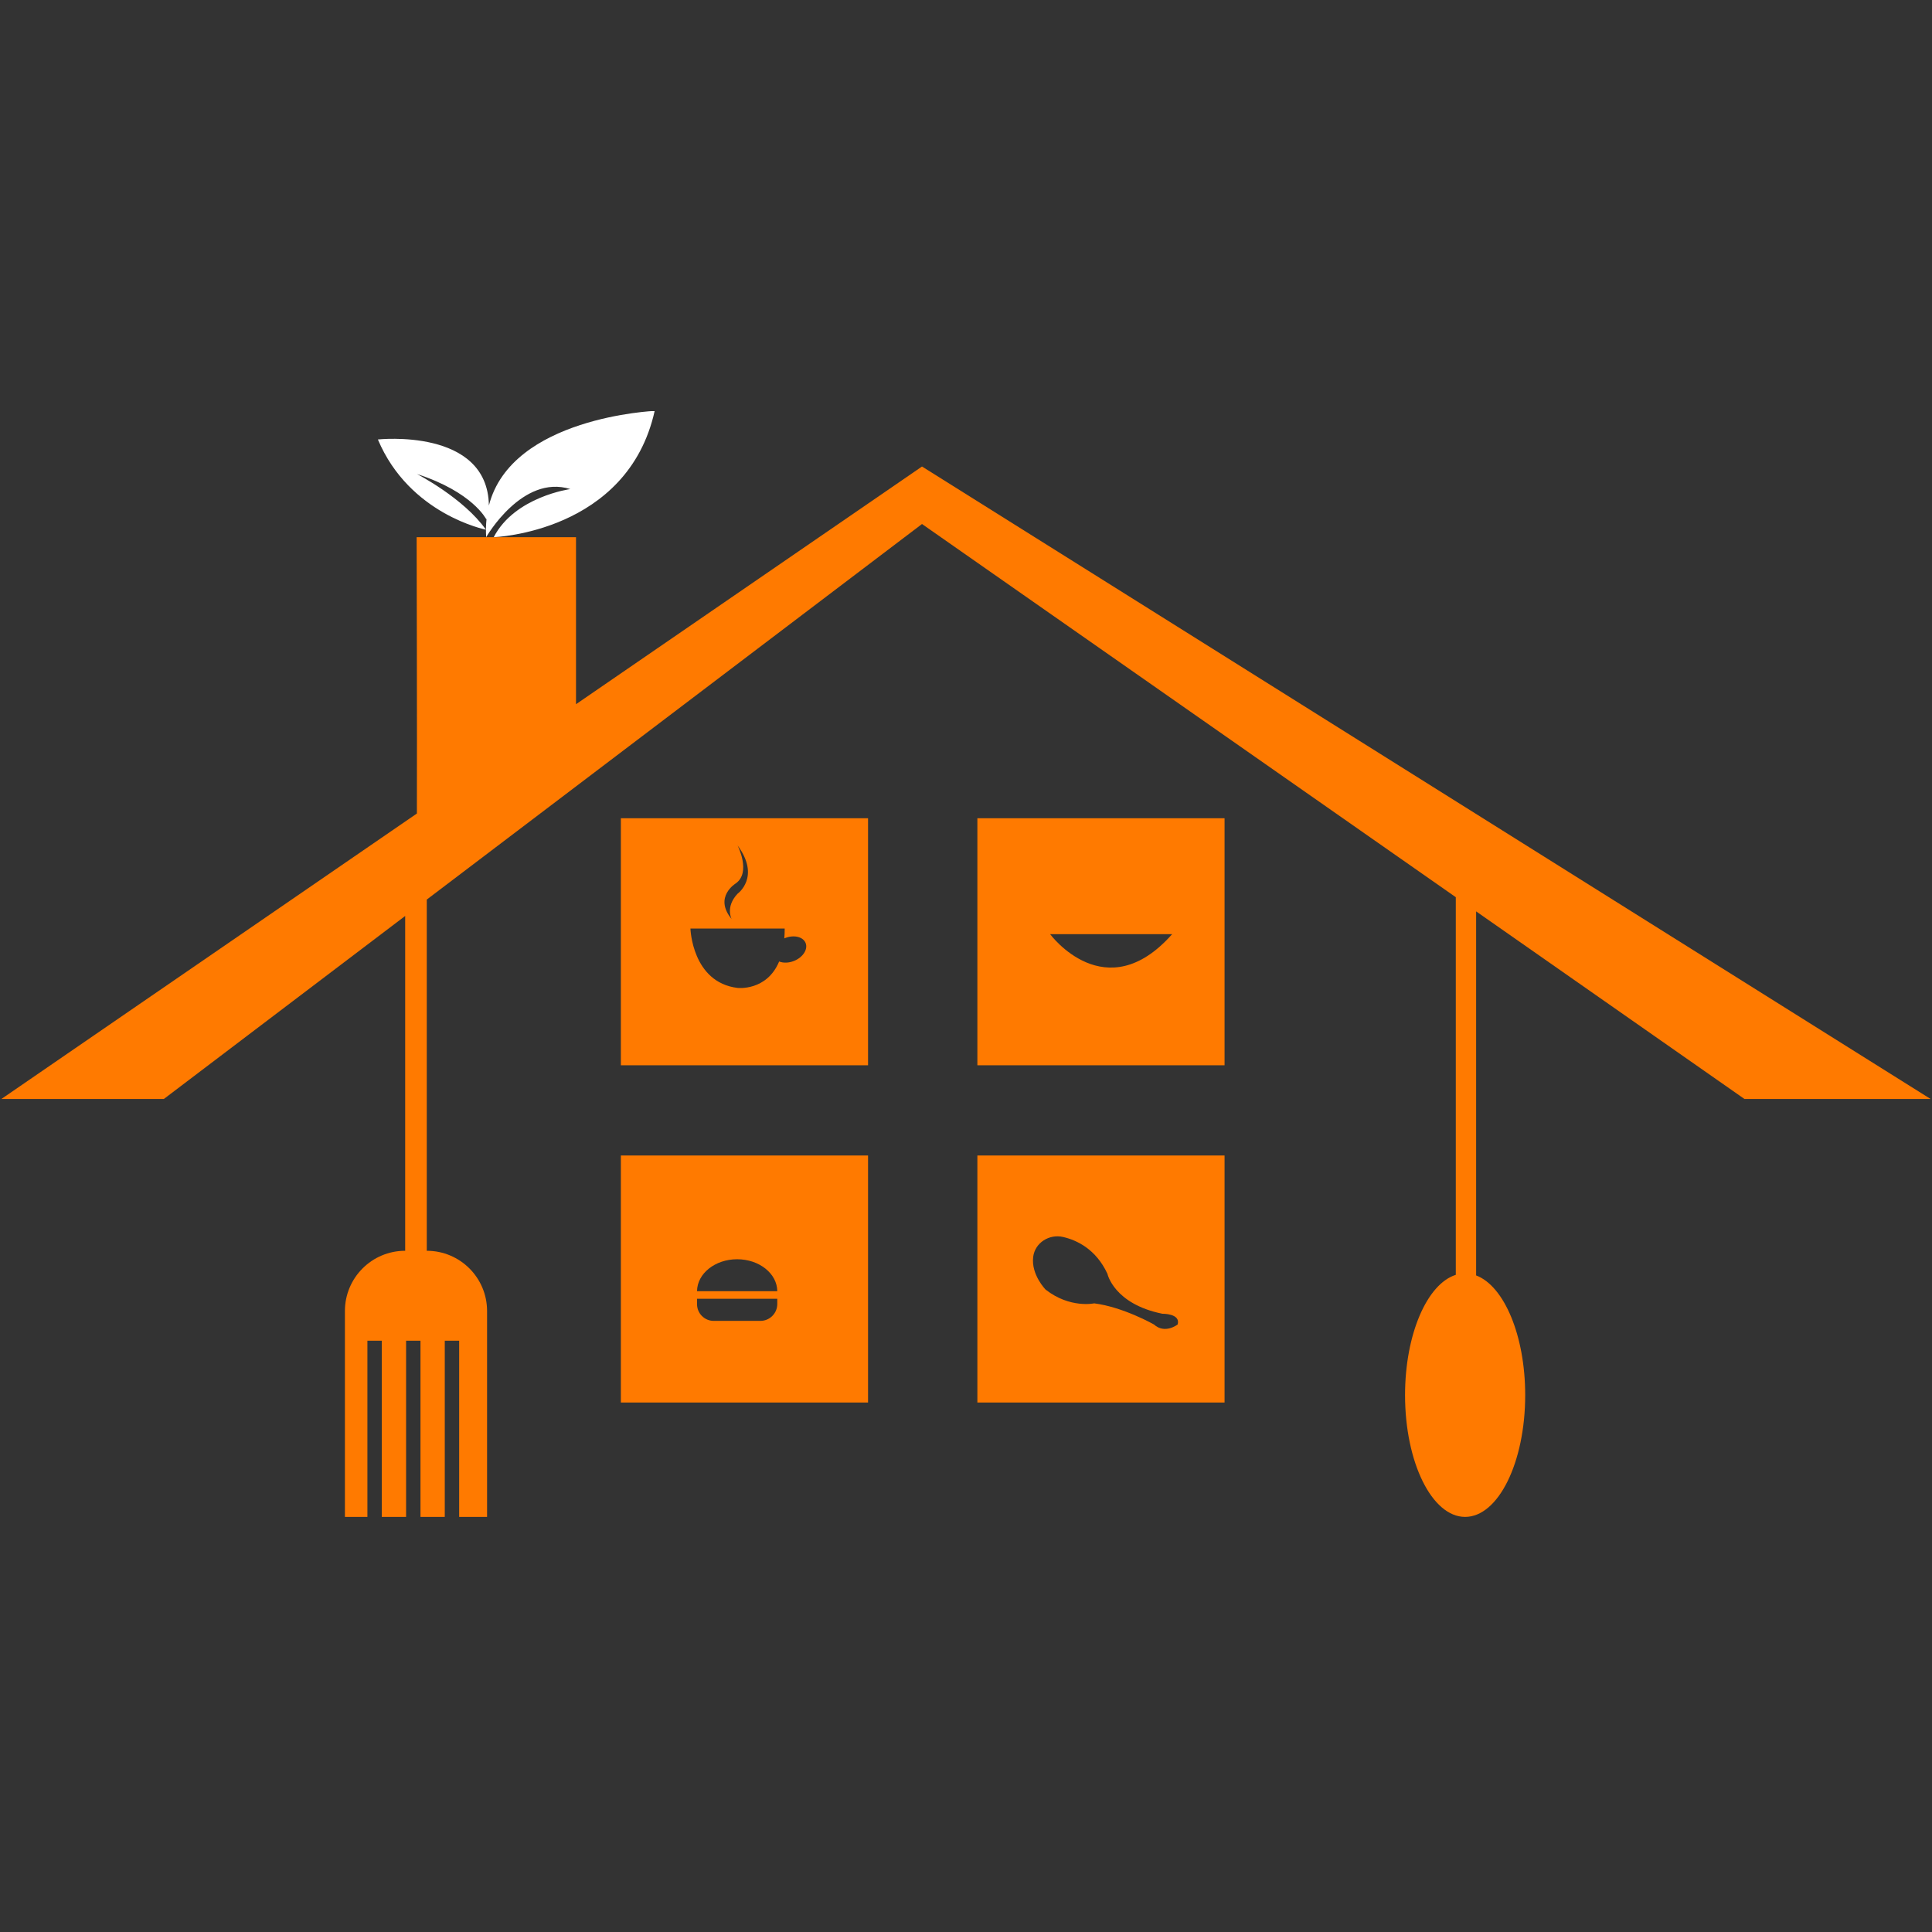 <svg xmlns="http://www.w3.org/2000/svg" xmlns:xlink="http://www.w3.org/1999/xlink" width="900" zoomAndPan="magnify" viewBox="0 0 675 675" height="900" preserveAspectRatio="xMidYMid meet" version="1.0"><rect x="0" y="0" width="675" height="675" fill="#333333" stroke="none"/><defs><clipPath id="id1"><path d="M 0.5 162 L 674.5 162 L 674.5 530 L 0.5 530 Z M 0.5 162 " clip-rule="nonzero"/></clipPath><clipPath id="id2"><path d="M 132 143.648 L 229 143.648 L 229 188 L 132 188 Z M 132 143.648 " clip-rule="nonzero"/></clipPath></defs><g clip-path="url(#id1)"><path fill="#ff7a00" d="M 609.477 383.957 L 674.512 383.957 L 322.129 162.988 L 201.246 246.035 L 201.246 187.688 L 145.566 187.68 C 145.566 187.68 145.742 259.227 145.652 284.223 L 0.488 383.957 L 57.246 383.957 L 141.562 320.016 L 141.562 436.996 C 129.934 436.996 120.508 446.414 120.508 458.039 L 120.508 529.973 L 128.363 529.973 L 128.363 468.41 L 133.391 468.41 L 133.391 529.973 L 141.879 529.973 L 141.879 468.41 L 146.906 468.41 L 146.906 529.973 L 155.395 529.973 L 155.395 468.41 L 160.422 468.41 L 160.422 529.973 L 170.172 529.973 L 170.172 458.039 C 170.172 446.414 160.738 436.996 149.105 436.996 L 149.105 314.289 L 322.129 183.078 L 508.625 313.461 L 508.625 445.402 C 498.586 448.566 490.895 466.184 490.895 487.43 C 490.895 510.926 500.293 529.973 511.879 529.973 C 523.477 529.973 532.871 510.926 532.871 487.43 C 532.871 466.602 525.484 449.27 515.727 445.609 L 515.727 318.418 L 609.477 383.957 " fill-opacity="1" fill-rule="nonzero"/></g><path fill="#ff7a00" d="M 274.16 324.41 C 274.16 325.633 274.109 326.77 274.02 327.852 L 274.203 327.773 C 277.32 326.504 280.574 327.262 281.461 329.457 C 282.355 331.648 280.551 334.453 277.438 335.719 C 275.559 336.48 273.648 336.496 272.219 335.926 C 267.863 346.348 257.691 345.16 257.691 345.16 C 241.77 343.227 241.223 324.41 241.223 324.41 Z M 257.055 308.648 C 262.535 304.773 257.691 295.371 257.691 295.371 C 265.855 306.438 257.691 312.246 257.691 312.246 C 253.336 316.883 255.609 321.094 255.609 321.094 C 249.246 313.352 257.055 308.648 257.055 308.648 Z M 216.918 372.18 L 303.277 372.18 L 303.277 285.879 L 216.918 285.879 L 216.918 372.18 " fill-opacity="1" fill-rule="nonzero"/><path fill="#ff7a00" d="M 243.531 453.762 L 271.566 453.762 L 271.566 455.586 C 271.566 458.844 268.926 461.488 265.664 461.488 L 249.363 461.488 C 246.141 461.488 243.531 458.871 243.531 455.656 Z M 257.551 439.953 C 265.254 439.953 271.508 444.941 271.566 451.109 L 243.531 451.109 C 243.59 444.941 249.84 439.953 257.551 439.953 Z M 216.918 490.008 L 303.277 490.008 L 303.277 403.707 L 216.918 403.707 L 216.918 490.008 " fill-opacity="1" fill-rule="nonzero"/><path fill="#ff7a00" d="M 366.891 326.375 L 409.52 326.375 C 386.27 352.652 366.891 326.375 366.891 326.375 Z M 341.473 285.879 L 341.473 372.18 L 427.836 372.18 L 427.836 285.879 L 341.473 285.879 " fill-opacity="1" fill-rule="nonzero"/><path fill="#ff7a00" d="M 360.977 439.098 C 361.613 434.168 366.605 431.043 371.441 432.176 C 376.309 433.312 382.949 436.477 386.914 445.039 C 386.914 445.039 389.129 455.547 406.102 458.996 C 406.102 458.996 412.566 458.867 411.453 462.738 C 411.453 462.738 407.027 466.242 403.148 462.738 C 403.148 462.738 392.449 456.652 382.297 455.363 C 382.297 455.363 373.809 457.211 365.32 450.566 C 365.32 450.566 360.176 445.332 360.977 439.098 Z M 341.473 490.008 L 427.836 490.008 L 427.836 403.707 L 341.473 403.707 L 341.473 490.008 " fill-opacity="1" fill-rule="nonzero"/><g clip-path="url(#id2)"><path fill="#ffffff" d="M 169.773 185.059 C 161.984 174.02 145.691 165.617 145.691 165.617 C 165.145 171.926 169.855 181.371 169.855 181.371 L 169.988 181.27 C 169.773 183.301 169.715 185.422 169.855 187.68 C 169.855 187.68 182.484 165.617 199.254 170.871 C 199.254 170.871 179.852 173.5 172.496 187.68 C 172.496 187.68 219.27 186.105 228.73 143.559 C 228.73 143.559 178.66 145.703 170.809 176.621 C 170.398 149.336 132.027 153.543 132.027 153.543 C 143.066 179.797 169.773 185.059 169.773 185.059 " fill-opacity="1" fill-rule="nonzero"/></g></svg>